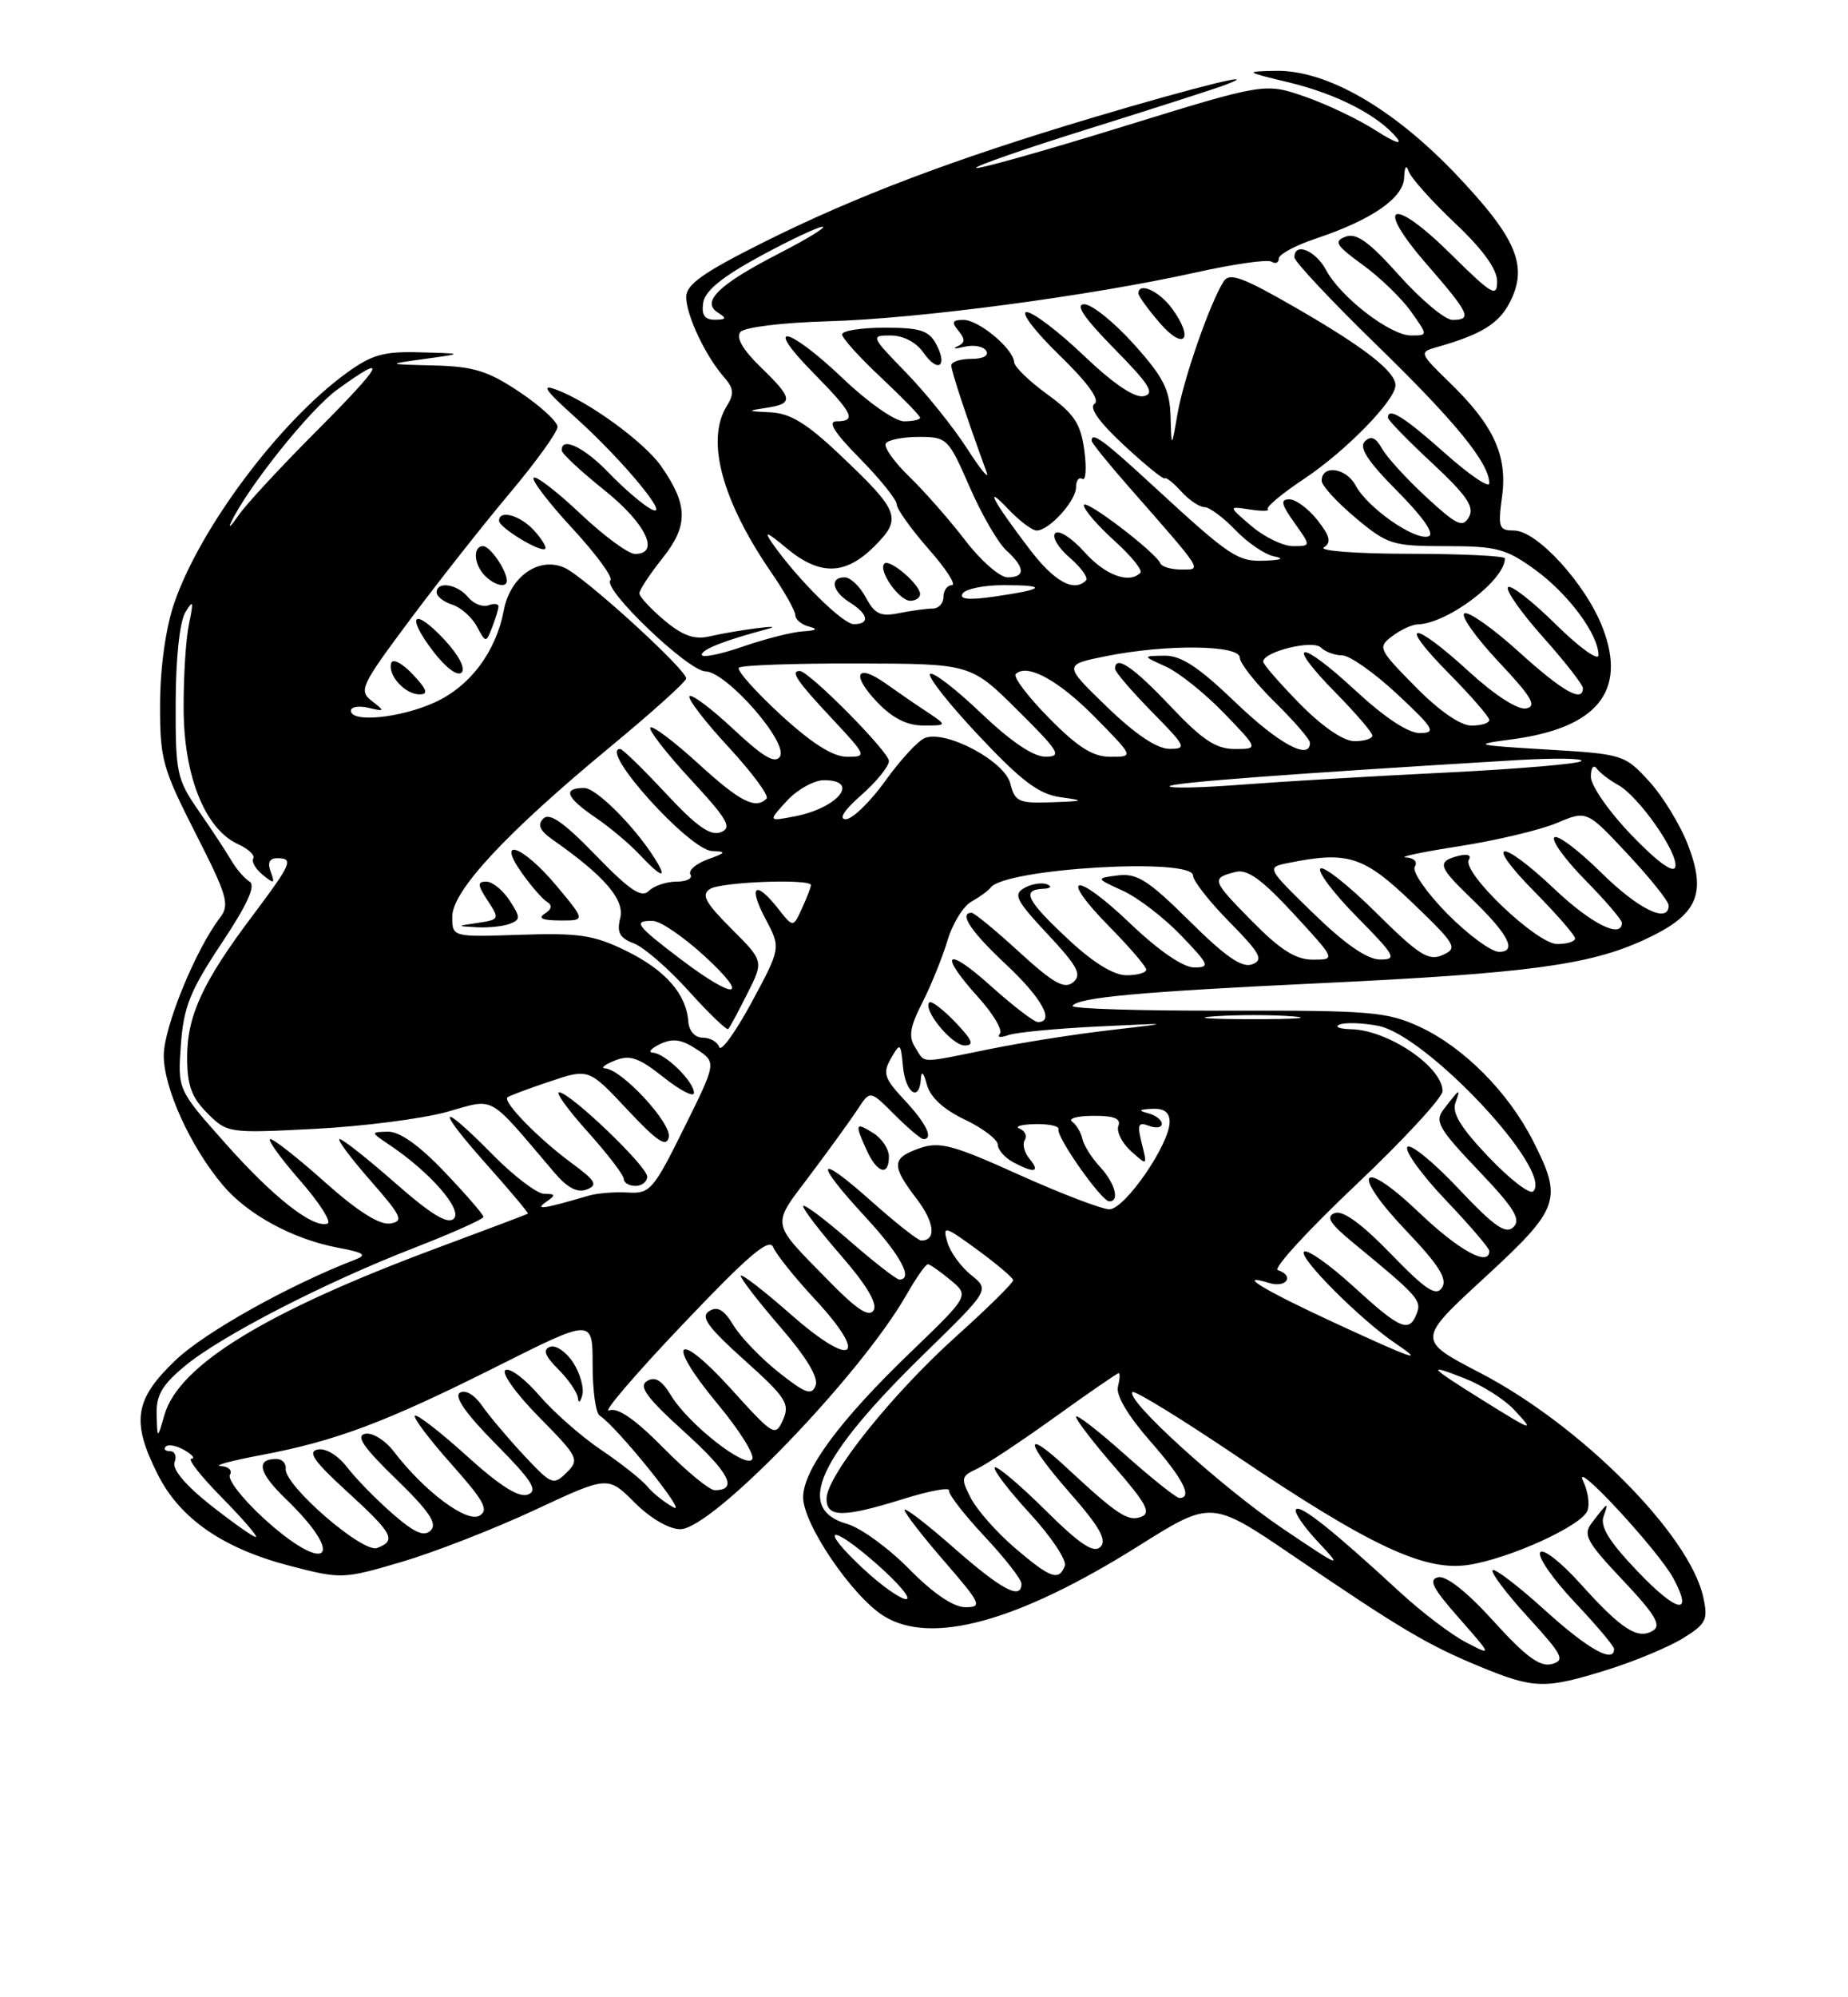 <?xml version="1.0" encoding="UTF-8" standalone="no"?>
<!DOCTYPE svg PUBLIC "-//W3C//DTD SVG 1.1//EN" "http://www.w3.org/Graphics/SVG/1.1/DTD/svg11.dtd" >
<svg xmlns="http://www.w3.org/2000/svg" xmlns:xlink="http://www.w3.org/1999/xlink" version="1.1" viewBox="0 0 237 256">
 <g >
 <path fill="currentColor"
d=" M 206.14 214.02 C 209.64 212.93 214.00 211.11 215.82 209.99 C 218.81 208.14 219.08 207.62 218.44 204.72 C 216.69 196.70 202.77 182.70 189.85 175.98 C 181.71 171.75 181.71 171.75 190.36 163.79 C 200.07 154.85 200.45 153.78 196.60 146.22 C 193.43 139.98 187.70 134.22 182.07 131.61 C 177.88 129.68 175.81 129.50 157.32 129.54 C 146.22 129.57 137.32 129.29 137.55 128.93 C 138.22 127.84 146.25 127.11 169.50 126.01 C 195.79 124.76 203.78 123.70 210.75 120.51 C 217.67 117.35 218.92 114.70 216.50 108.35 C 215.51 105.76 213.26 102.07 211.50 100.15 C 208.36 96.72 208.13 96.65 198.40 96.07 C 189.01 95.51 188.78 95.44 193.85 94.77 C 204.80 93.33 208.66 88.63 205.55 80.50 C 203.41 74.90 197.13 68.00 194.17 68.00 C 192.23 68.00 192.09 67.61 192.63 63.67 C 193.35 58.40 191.58 54.53 185.91 49.03 C 182.04 45.27 181.99 45.14 184.21 44.51 C 189.92 42.90 192.20 41.51 193.61 38.79 C 196.02 34.13 194.54 30.58 186.80 22.42 C 178.66 13.86 170.12 8.95 163.59 9.08 C 159.57 9.17 159.60 9.19 165.40 10.59 C 171.49 12.07 176.76 14.79 179.14 17.68 C 179.91 18.63 178.78 18.23 176.50 16.76 C 174.30 15.34 170.19 13.37 167.36 12.39 C 162.21 10.61 162.21 10.61 143.90 16.26 C 133.82 19.37 125.40 21.74 125.19 21.52 C 124.98 21.31 131.48 19.05 139.65 16.50 C 147.82 13.95 155.62 11.44 157.00 10.93 C 162.38 8.91 153.51 11.09 140.10 15.09 C 122.29 20.40 109.58 25.21 97.75 31.14 C 90.20 34.92 88.00 36.48 88.00 38.06 C 88.00 40.38 90.47 45.62 92.83 48.31 C 94.11 49.77 94.18 50.48 93.21 52.04 C 90.49 56.40 92.57 64.15 98.95 73.43 C 100.63 75.87 102.00 78.31 102.00 78.86 C 102.00 79.40 102.79 80.06 103.75 80.31 C 104.96 80.63 104.72 80.81 103.00 80.92 C 101.62 81.00 98.14 81.88 95.25 82.88 C 92.36 83.88 90.00 84.35 90.00 83.92 C 90.00 83.23 92.93 82.08 98.50 80.60 C 101.02 79.92 94.40 80.78 90.93 81.58 C 89.03 82.01 87.51 81.46 85.18 79.49 C 83.43 78.02 82.00 76.47 82.00 76.05 C 82.00 75.62 83.34 73.58 84.99 71.51 C 88.30 67.35 88.25 64.71 84.79 59.75 C 82.66 56.71 75.65 51.58 71.44 49.98 C 69.31 49.17 69.83 49.94 73.82 53.53 C 79.98 59.07 86.34 66.80 83.44 65.22 C 82.37 64.64 79.95 62.55 78.05 60.58 C 74.90 57.30 71.93 55.90 72.05 57.75 C 72.07 58.16 74.55 60.46 77.55 62.86 C 82.85 67.11 84.71 71.00 81.44 71.00 C 80.58 71.00 77.43 68.68 74.43 65.84 C 71.43 63.01 68.73 60.93 68.44 61.23 C 68.14 61.53 70.38 64.46 73.42 67.74 C 76.46 71.03 78.65 74.02 78.28 74.38 C 77.21 75.45 88.23 86.00 90.47 86.05 C 93.18 86.11 101.13 95.18 100.03 96.96 C 99.42 97.94 97.91 97.06 94.09 93.49 C 91.27 90.85 88.73 88.94 88.43 89.23 C 88.14 89.53 90.38 92.46 93.42 95.74 C 96.46 99.03 98.66 102.00 98.31 102.36 C 96.89 103.78 94.91 102.77 89.55 97.87 C 86.46 95.05 83.70 92.97 83.41 93.25 C 83.13 93.54 85.44 96.52 88.55 99.88 C 93.35 105.07 93.93 106.09 92.43 106.67 C 91.10 107.18 89.31 105.91 85.37 101.67 C 82.46 98.55 79.84 96.00 79.54 96.00 C 76.72 96.00 88.41 108.97 91.33 109.08 C 93.22 109.15 93.14 109.29 90.74 110.16 C 89.23 110.72 88.24 111.58 88.55 112.09 C 88.86 112.59 88.06 113.00 86.76 113.00 C 85.46 113.00 83.86 113.54 83.20 114.20 C 82.27 115.13 80.75 114.11 76.39 109.61 C 72.31 105.40 70.48 104.12 69.68 104.92 C 68.88 105.72 69.22 106.47 70.94 107.67 C 77.52 112.28 80.14 115.32 79.54 117.68 C 79.08 119.52 79.47 120.23 81.30 120.92 C 82.59 121.42 85.77 124.17 88.35 127.05 C 90.94 129.92 93.21 132.10 93.40 131.89 C 93.60 131.68 94.70 129.63 95.85 127.34 C 97.95 123.18 97.95 123.18 93.78 119.02 C 90.44 115.68 89.90 114.67 91.06 113.94 C 92.50 113.03 104.00 112.60 104.00 113.45 C 104.00 113.70 103.49 115.03 102.86 116.41 C 101.72 118.91 101.72 118.91 99.79 116.46 C 96.87 112.75 95.91 113.51 98.16 117.75 C 100.15 121.50 100.15 121.50 96.40 128.46 C 94.33 132.29 92.46 134.88 92.24 134.21 C 92.02 133.55 91.07 133.00 90.13 133.00 C 89.12 133.00 88.36 132.15 88.27 130.91 C 88.00 127.37 85.32 124.34 80.30 121.87 C 76.17 119.85 74.28 119.56 66.75 119.81 C 58.00 120.11 58.00 120.11 58.00 117.49 C 58.00 114.19 64.90 106.77 78.20 95.78 C 83.59 91.33 88.00 87.36 88.00 86.96 C 88.00 85.79 75.00 73.96 72.42 72.78 C 69.15 71.29 65.44 73.87 64.62 78.19 C 63.60 83.56 60.30 87.96 55.73 90.04 C 51.32 92.04 45.00 92.66 45.00 91.09 C 45.00 90.60 46.01 90.43 47.25 90.72 C 49.36 91.22 49.39 91.16 47.68 89.84 C 45.98 88.52 46.28 87.88 52.53 79.50 C 56.19 74.59 61.96 67.27 65.34 63.25 C 68.73 59.22 71.50 55.38 71.50 54.71 C 71.50 54.05 69.31 52.04 66.64 50.25 C 62.59 47.54 60.75 46.97 55.64 46.84 C 49.50 46.69 49.50 46.69 54.50 46.00 C 59.50 45.31 59.50 45.31 53.90 45.16 C 49.19 45.02 47.68 45.45 44.40 47.84 C 35.80 54.11 25.65 67.67 22.34 77.31 C 21.26 80.47 20.55 85.50 20.53 90.15 C 20.50 97.29 20.81 98.41 25.07 106.79 C 29.17 114.84 29.49 115.96 28.21 117.63 C 25.07 121.73 21.00 131.70 21.00 135.28 C 21.00 139.46 24.42 146.97 28.57 151.90 C 31.74 155.67 37.57 158.83 43.34 159.92 C 46.73 160.56 47.13 160.85 45.50 161.47 C 37.00 164.75 26.21 170.79 22.48 174.37 C 17.23 179.39 16.81 182.21 20.25 189.02 C 23.10 194.67 28.64 198.49 37.19 200.70 C 43.77 202.41 44.01 202.40 51.52 200.19 C 55.72 198.95 63.39 195.96 68.56 193.55 C 77.96 189.16 77.96 189.16 81.38 192.58 C 83.41 194.61 85.79 196.00 87.25 196.00 C 91.33 196.00 110.34 176.30 116.25 165.96 C 117.49 163.79 118.72 162.03 119.00 162.04 C 119.28 162.06 120.58 162.97 121.90 164.07 C 124.31 166.07 124.31 166.07 116.81 173.29 C 107.74 182.00 103.00 188.40 103.00 191.91 C 103.00 195.34 109.26 204.56 113.31 207.11 C 119.38 210.93 130.55 207.87 146.09 198.10 C 155.36 192.28 155.36 192.28 165.93 199.47 C 179.69 208.83 183.13 210.87 189.89 213.65 C 196.78 216.48 198.15 216.51 206.14 214.02 Z  M 65.38 118.41 C 66.77 117.87 66.76 117.57 65.35 115.41 C 64.48 114.08 63.14 113.00 62.36 113.00 C 61.20 113.00 61.23 113.43 62.54 115.43 C 64.09 117.78 64.05 117.87 61.32 118.28 C 58.50 118.70 58.50 118.70 61.17 118.85 C 62.64 118.93 64.53 118.73 65.38 118.41 Z  M 71.34 113.50 C 67.03 108.35 63.53 107.12 66.98 111.97 C 68.14 113.60 69.57 115.23 70.15 115.59 C 70.86 116.03 70.76 116.54 69.86 117.11 C 68.94 117.69 69.57 117.97 71.80 117.98 C 75.10 118.00 75.10 118.00 71.34 113.50 Z  M 84.40 110.75 C 82.05 106.62 76.58 101.00 74.93 101.00 C 72.12 101.00 72.57 102.20 76.36 104.78 C 78.20 106.03 80.75 108.17 82.02 109.53 C 84.55 112.22 85.53 112.72 84.40 110.75 Z  M 52.94 86.44 C 51.62 85.03 50.38 84.37 50.18 84.97 C 49.67 86.49 51.92 89.00 53.80 89.00 C 54.98 89.00 54.77 88.39 52.94 86.44 Z  M 57.02 82.02 C 53.03 77.75 51.98 78.80 55.55 83.48 C 57.17 85.60 58.68 86.72 59.20 86.20 C 59.72 85.68 58.82 83.95 57.02 82.02 Z  M 63.93 77.78 C 63.97 77.39 63.40 77.29 62.66 77.58 C 61.92 77.86 60.74 77.40 60.04 76.55 C 58.63 74.85 56.00 74.45 56.00 75.93 C 56.00 76.45 56.90 77.15 58.00 77.50 C 59.10 77.85 60.52 79.11 61.16 80.30 C 62.29 82.41 62.33 82.41 63.09 80.48 C 63.51 79.39 63.89 78.18 63.93 77.78 Z  M 65.00 74.43 C 65.00 73.13 62.86 70.00 61.96 70.00 C 60.61 70.00 60.76 72.36 62.20 73.80 C 63.45 75.05 65.00 75.40 65.00 74.43 Z  M 68.51 68.01 C 66.72 66.04 64.00 65.28 64.00 66.75 C 64.00 67.62 69.30 70.84 69.91 70.35 C 70.14 70.16 69.50 69.11 68.51 68.01 Z  M 191.57 207.82 C 188.23 204.12 185.51 201.95 184.47 202.16 C 183.15 202.43 183.70 203.52 187.10 207.38 C 191.39 212.26 191.39 212.26 188.01 210.50 C 186.14 209.54 182.34 206.65 179.56 204.09 C 170.95 196.15 166.81 192.85 166.21 193.45 C 165.90 193.77 167.18 195.67 169.07 197.67 C 172.28 201.08 171.99 200.97 164.50 195.92 C 156.66 190.62 144.28 179.38 145.24 178.43 C 145.50 178.16 151.52 181.86 158.61 186.64 C 175.61 198.10 182.68 201.43 188.29 200.58 C 193.56 199.79 202.85 195.57 203.59 193.62 C 203.90 192.81 203.65 191.11 203.03 189.83 C 201.51 186.66 212.73 198.77 214.63 202.34 C 217.21 207.18 215.08 206.72 209.93 201.32 C 206.35 197.56 205.18 195.66 205.66 194.33 C 206.36 192.40 206.21 192.48 204.13 195.21 C 202.98 196.71 203.48 197.63 208.11 202.53 C 212.23 206.88 213.10 208.32 212.01 208.99 C 210.05 210.21 207.96 208.86 202.69 203.00 C 200.19 200.22 197.87 198.41 197.52 198.97 C 197.17 199.54 199.16 202.40 201.94 205.35 C 204.72 208.29 207.00 210.99 207.00 211.35 C 207.00 213.26 203.66 211.39 198.13 206.38 C 194.71 203.28 191.69 200.98 191.42 201.25 C 191.14 201.52 193.18 204.23 195.95 207.26 C 200.43 212.16 200.77 212.83 198.99 213.29 C 197.49 213.68 195.66 212.33 191.57 207.82 Z  M 116.61 201.12 C 113.97 198.43 110.39 195.83 108.65 195.33 C 101.87 193.40 104.85 186.85 118.63 173.42 C 126.92 165.33 126.92 165.33 124.54 163.42 C 123.22 162.36 121.85 160.47 121.49 159.20 C 120.87 157.04 121.11 157.10 125.36 160.20 C 127.84 162.02 129.90 163.76 129.94 164.08 C 129.97 164.40 126.67 167.66 122.60 171.31 C 114.36 178.72 106.00 189.18 106.00 192.10 C 106.00 194.53 108.12 194.53 115.87 192.12 C 119.20 191.08 121.83 190.59 121.71 191.04 C 121.59 191.48 123.64 194.12 126.25 196.91 C 128.86 199.69 131.00 202.43 131.00 202.99 C 131.00 205.13 128.49 203.80 122.36 198.42 C 118.86 195.34 116.00 193.15 116.00 193.53 C 116.00 193.91 118.29 196.88 121.10 200.11 C 125.82 205.56 126.02 206.00 123.81 206.00 C 122.28 206.00 119.70 204.25 116.61 201.12 Z  M 110.72 201.08 C 104.87 195.62 106.41 195.15 112.51 200.53 C 115.26 202.95 116.92 204.94 116.21 204.96 C 115.50 204.98 113.03 203.23 110.72 201.08 Z  M 130.15 198.40 C 127.84 196.42 125.31 193.56 124.52 192.04 C 123.19 189.47 123.25 189.21 125.30 188.26 C 126.51 187.70 131.01 184.71 135.31 181.62 C 139.61 178.53 143.28 176.00 143.47 176.00 C 143.66 176.00 143.61 176.79 143.37 177.75 C 143.10 178.83 144.67 181.48 147.46 184.66 C 151.71 189.49 153.01 192.01 151.25 192.00 C 150.84 191.99 147.69 189.48 144.25 186.42 C 140.81 183.35 138.00 181.18 138.00 181.59 C 138.00 182.01 140.24 184.92 142.98 188.07 C 147.03 192.73 147.66 193.92 146.34 194.42 C 144.67 195.06 143.27 194.14 136.77 188.10 C 131.18 182.91 131.43 184.76 137.20 191.34 C 141.02 195.69 141.99 197.41 141.13 198.27 C 140.27 199.13 138.50 197.96 134.02 193.52 C 130.74 190.27 127.84 187.83 127.58 188.09 C 127.31 188.35 129.34 191.01 132.08 193.99 C 134.82 196.97 136.83 199.99 136.56 200.70 C 135.80 202.69 134.72 202.30 130.15 198.40 Z  M 33.68 194.48 C 31.03 192.04 29.14 189.58 29.49 189.02 C 29.83 188.46 29.30 187.96 28.31 187.91 C 27.31 187.86 29.65 187.22 33.50 186.50 C 43.12 184.68 49.46 182.30 63.75 175.13 C 76.00 168.98 76.00 168.98 76.00 174.93 C 76.00 178.21 76.40 181.13 76.90 181.44 C 79.02 182.75 88.28 194.22 86.41 193.22 C 85.27 192.61 83.74 191.40 83.02 190.53 C 82.30 189.66 79.64 187.55 77.11 185.85 C 74.57 184.14 71.00 181.00 69.17 178.87 C 67.33 176.73 65.38 175.27 64.82 175.61 C 64.26 175.96 66.19 178.65 69.12 181.62 C 74.19 186.76 74.35 187.08 72.66 188.75 C 70.97 190.42 70.72 190.31 67.16 186.50 C 65.11 184.30 62.70 181.44 61.80 180.14 C 60.83 178.76 59.67 178.08 58.98 178.51 C 58.20 179.00 59.75 181.21 63.58 185.08 C 68.24 189.79 69.04 191.05 67.70 191.56 C 66.55 192.00 64.11 190.46 59.85 186.60 C 56.45 183.52 53.46 181.21 53.21 181.46 C 52.96 181.70 55.07 184.50 57.89 187.66 C 62.10 192.39 62.74 193.57 61.47 194.28 C 59.82 195.20 54.37 191.10 50.50 186.04 C 49.40 184.60 47.75 183.58 46.83 183.77 C 45.59 184.03 46.60 185.51 50.78 189.56 C 55.01 193.66 56.12 195.28 55.25 196.15 C 54.39 197.01 53.16 196.48 50.30 193.98 C 48.21 192.15 45.60 189.48 44.50 188.04 C 43.34 186.53 41.76 185.58 40.75 185.79 C 39.40 186.06 40.27 187.31 44.50 191.17 C 50.42 196.58 50.88 197.45 48.37 198.41 C 46.53 199.12 36.41 190.35 36.64 188.25 C 36.72 187.56 36.18 187.00 35.45 187.00 C 32.76 187.00 33.17 188.77 36.62 192.09 C 44.63 199.80 41.88 202.03 33.68 194.48 Z  M 73.49 174.62 C 72.59 173.25 71.26 172.35 70.53 172.63 C 69.58 172.99 69.88 173.79 71.61 175.52 C 72.92 176.83 74.05 178.49 74.12 179.20 C 74.18 179.92 74.43 179.74 74.68 178.81 C 74.92 177.88 74.39 175.99 73.49 174.62 Z  M 27.01 192.92 C 23.78 190.36 22.05 188.30 22.39 187.42 C 22.69 186.64 22.43 186.00 21.80 186.00 C 21.18 186.00 20.93 185.73 21.26 185.41 C 21.58 185.08 22.67 185.29 23.67 185.88 C 24.68 186.46 25.07 186.95 24.54 186.97 C 24.01 186.99 25.79 189.25 28.50 192.00 C 31.21 194.75 33.14 197.00 32.80 197.00 C 32.46 197.00 29.86 195.16 27.01 192.92 Z  M 85.08 185.58 C 81.45 181.90 79.21 180.36 78.12 180.77 C 77.23 181.11 81.45 176.17 87.50 169.81 C 96.00 160.87 98.65 158.60 99.17 159.87 C 99.53 160.76 101.91 163.73 104.44 166.45 C 111.52 174.06 109.45 175.52 101.49 168.53 C 97.92 165.39 95.00 163.15 95.00 163.53 C 95.00 163.91 97.30 166.88 100.10 170.12 C 103.40 173.93 105.00 176.57 104.60 177.59 C 104.10 178.90 103.29 178.61 99.87 175.90 C 97.60 174.10 94.99 171.39 94.07 169.88 C 92.85 167.86 92.02 167.38 90.95 168.05 C 89.80 168.77 90.75 170.09 95.47 174.33 C 100.81 179.12 101.33 179.93 100.42 181.98 C 99.44 184.18 99.21 184.05 93.80 178.07 C 86.71 170.24 85.25 171.79 92.03 179.95 C 94.82 183.29 96.82 186.49 96.47 187.04 C 95.68 188.33 88.30 182.55 86.07 178.88 C 84.87 176.90 84.00 176.38 82.97 177.02 C 81.87 177.70 82.94 179.16 87.78 183.54 C 93.54 188.75 94.71 191.00 91.66 191.00 C 90.98 191.00 88.02 188.56 85.08 185.58 Z  M 20.09 181.32 C 20.02 178.81 20.79 177.50 23.75 175.05 C 28.43 171.19 41.75 164.34 53.25 159.89 C 58.06 158.02 61.99 156.26 62.00 155.97 C 62.00 155.68 59.76 153.09 57.02 150.22 C 53.79 146.82 51.25 145.02 49.77 145.05 C 47.50 145.10 47.50 145.10 50.00 146.78 C 55.15 150.24 59.35 155.05 58.21 156.19 C 57.43 156.97 55.33 155.70 50.70 151.64 C 47.17 148.54 43.96 146.00 43.56 146.00 C 43.17 146.00 44.92 148.36 47.45 151.25 C 51.54 155.91 51.83 156.54 50.02 156.82 C 48.68 157.03 45.84 155.24 41.74 151.58 C 38.31 148.51 35.13 146.01 34.67 146.00 C 34.22 146.00 35.91 148.36 38.43 151.25 C 40.96 154.13 42.56 156.65 42.00 156.83 C 40.12 157.46 35.03 153.45 28.87 146.51 C 22.78 139.66 22.78 139.66 23.20 133.90 C 23.55 129.05 24.38 126.99 28.40 120.93 C 31.73 115.93 32.83 113.51 32.01 113.00 C 31.35 112.60 30.30 111.37 29.66 110.28 C 29.02 109.18 27.15 106.33 25.50 103.96 C 22.67 99.88 22.50 99.09 22.53 90.07 C 22.54 84.41 23.05 79.68 23.76 78.50 C 24.79 76.79 24.86 77.00 24.23 80.00 C 23.83 81.92 23.52 86.88 23.55 91.00 C 23.60 99.55 26.33 106.28 30.51 108.19 C 31.84 108.79 32.73 109.63 32.48 110.03 C 32.23 110.44 32.78 111.39 33.70 112.14 C 35.16 113.33 35.29 113.28 34.72 111.75 C 34.28 110.58 34.55 110.00 35.53 110.00 C 37.71 110.00 37.43 110.65 32.41 117.34 C 26.00 125.85 24.00 130.18 24.00 135.51 C 24.00 139.11 24.56 140.65 26.59 142.68 C 29.15 145.24 29.32 145.26 40.34 144.69 C 46.48 144.38 54.09 143.40 57.25 142.53 C 63.64 140.76 62.37 140.05 71.11 150.31 C 72.77 152.26 74.05 152.92 75.25 152.46 C 76.72 151.89 76.40 151.34 73.25 149.03 C 69.07 145.95 64.43 141.20 65.08 140.65 C 65.31 140.45 67.75 139.54 70.50 138.62 C 75.50 136.94 75.50 136.94 80.45 142.22 C 84.30 146.33 85.48 147.11 85.77 145.75 C 86.15 143.98 79.75 137.06 77.61 136.94 C 77.00 136.90 77.56 136.45 78.85 135.93 C 80.78 135.16 81.90 135.54 85.10 138.08 C 87.25 139.78 89.00 140.68 89.00 140.08 C 89.00 138.63 85.32 135.02 83.75 134.93 C 83.06 134.90 83.46 134.40 84.63 133.83 C 86.26 133.05 87.38 133.20 89.33 134.48 C 91.90 136.17 91.90 136.17 87.72 144.60 C 83.79 152.53 83.36 153.02 80.52 152.85 C 78.86 152.75 76.60 152.93 75.50 153.25 C 69.76 154.94 68.50 155.13 70.00 154.08 C 71.30 153.17 71.28 153.03 69.81 153.02 C 68.87 153.01 65.90 150.75 63.19 148.00 C 56.27 140.98 55.74 141.77 62.37 149.21 C 65.42 152.63 67.82 155.49 67.70 155.56 C 67.59 155.64 62.33 157.63 56.00 159.98 C 34.11 168.12 22.94 174.96 21.09 181.35 C 20.18 184.50 20.18 184.50 20.09 181.32 Z  M 83.00 150.81 C 83.00 149.48 73.09 140.00 71.70 140.00 C 71.21 140.00 72.88 142.30 75.41 145.11 C 77.93 147.92 80.00 150.62 80.00 151.11 C 80.00 151.60 80.67 152.00 81.50 152.00 C 82.33 152.00 83.00 151.46 83.00 150.81 Z  M 190.14 179.46 C 183.20 175.13 182.85 174.71 187.81 176.66 C 190.06 177.54 192.90 179.33 194.12 180.63 C 196.92 183.61 196.69 183.54 190.14 179.46 Z  M 171.24 169.59 C 162.12 165.38 158.34 163.09 162.75 164.44 C 164.98 165.13 166.07 163.52 163.87 162.79 C 163.25 162.58 167.75 157.68 173.87 151.89 C 179.99 146.10 185.00 140.68 185.00 139.85 C 185.00 136.76 178.07 132.05 173.32 131.92 C 171.77 131.88 171.09 131.61 171.80 131.32 C 172.52 131.03 174.74 131.10 176.73 131.48 C 182.92 132.64 199.27 150.07 196.63 152.70 C 196.20 153.13 193.64 151.16 190.93 148.32 C 187.35 144.56 186.18 142.66 186.66 141.33 C 187.36 139.40 187.22 139.48 185.12 142.22 C 183.96 143.73 184.51 144.68 189.58 150.00 C 194.18 154.82 195.10 156.30 194.10 157.27 C 193.11 158.25 191.64 157.22 186.97 152.27 C 183.74 148.85 180.82 146.49 180.48 147.03 C 180.15 147.57 182.38 150.64 185.44 153.85 C 188.50 157.06 191.00 159.98 191.00 160.34 C 191.00 162.42 187.12 160.30 182.02 155.44 C 174.42 148.19 173.07 150.12 180.38 157.79 C 184.53 162.14 185.65 163.93 184.94 165.03 C 184.18 166.21 182.89 165.37 178.36 160.70 C 174.63 156.85 172.20 155.09 171.18 155.48 C 169.99 155.94 170.54 156.82 173.54 159.29 C 181.84 166.11 182.34 166.67 181.70 168.34 C 180.72 170.89 179.61 170.41 173.55 164.87 C 170.46 162.05 167.61 160.05 167.23 160.44 C 166.50 161.17 174.55 169.22 179.00 172.21 C 182.75 174.74 181.41 174.28 171.24 169.59 Z  M 106.37 164.26 C 98.71 156.44 98.86 157.29 103.95 150.53 C 106.45 147.20 109.19 143.41 110.04 142.11 C 111.59 139.74 111.59 139.74 114.72 142.87 C 116.44 144.59 118.11 146.00 118.42 146.00 C 119.77 146.00 118.80 144.00 116.01 141.01 C 113.39 138.21 113.18 137.55 114.26 135.66 C 115.45 133.59 115.51 133.64 115.81 136.75 C 116.14 140.13 117.93 141.31 118.10 138.25 C 118.16 137.17 118.45 137.45 118.86 139.00 C 119.30 140.63 120.99 142.20 123.73 143.50 C 126.04 144.60 127.94 146.05 127.96 146.71 C 127.98 147.38 128.87 148.40 129.93 148.96 C 132.64 150.42 133.46 150.25 132.04 148.54 C 131.37 147.74 131.09 146.66 131.42 146.13 C 131.75 145.60 131.45 144.94 130.76 144.66 C 130.07 144.39 130.96 144.12 132.75 144.08 C 134.54 144.04 135.89 144.34 135.75 144.75 C 135.44 145.70 141.25 153.95 142.25 153.98 C 143.64 154.02 143.01 151.64 141.07 149.56 C 140.02 148.43 139.00 146.82 138.82 146.00 C 138.65 145.18 138.05 144.17 137.50 143.77 C 136.95 143.36 138.17 143.02 140.22 143.02 C 142.88 143.00 143.79 143.37 143.43 144.31 C 143.16 145.04 143.88 146.49 145.04 147.54 C 147.15 149.44 147.15 149.44 146.43 146.56 C 145.82 144.13 145.96 143.77 147.35 144.30 C 148.26 144.65 149.00 144.53 149.00 144.04 C 149.00 143.55 148.21 142.94 147.25 142.69 C 145.93 142.35 146.06 142.20 147.75 142.12 C 149.29 142.04 150.00 142.57 150.00 143.80 C 150.00 146.67 144.25 155.00 142.27 155.00 C 141.30 154.99 136.09 153.00 130.69 150.57 C 122.19 146.73 120.49 146.28 117.94 147.17 C 114.34 148.43 114.28 149.37 117.56 153.66 C 119.86 156.68 120.11 159.00 118.14 159.00 C 117.73 159.00 114.83 156.71 111.70 153.92 C 104.66 147.65 104.30 148.75 111.00 156.00 C 115.49 160.86 117.19 164.00 115.33 164.00 C 114.96 164.00 112.03 161.72 108.83 158.93 C 105.62 156.14 103.00 154.20 103.00 154.60 C 103.00 155.01 105.21 157.89 107.92 161.00 C 111.14 164.70 112.56 167.10 112.04 167.94 C 111.46 168.88 109.90 167.87 106.37 164.26 Z  M 114.00 148.24 C 114.00 147.27 113.10 145.92 112.00 145.23 C 109.68 143.78 109.59 144.01 111.16 147.45 C 112.50 150.39 114.00 150.81 114.00 148.24 Z  M 117.37 134.25 C 116.49 132.88 116.69 131.63 118.29 128.50 C 119.41 126.30 120.86 122.72 121.51 120.55 C 122.16 118.37 123.55 116.12 124.60 115.55 C 125.64 114.97 126.75 114.17 127.05 113.76 C 128.88 111.31 153.00 109.88 153.00 112.22 C 153.00 112.88 155.10 115.57 157.68 118.18 C 161.65 122.22 162.09 123.03 160.59 123.60 C 159.30 124.10 157.18 122.64 152.56 118.06 C 147.29 112.84 145.82 111.90 143.39 112.20 C 140.50 112.57 140.50 112.57 144.00 114.17 C 145.93 115.05 149.28 117.62 151.45 119.88 C 155.10 123.68 155.23 124.00 153.13 124.00 C 151.73 124.00 148.57 121.83 144.92 118.34 C 137.83 111.58 135.59 111.98 142.31 118.81 C 144.89 121.43 147.00 123.89 147.00 124.28 C 147.00 124.68 145.86 125.00 144.46 125.00 C 142.81 125.00 140.16 123.36 136.96 120.36 C 131.65 115.40 130.98 114.05 133.75 113.92 C 134.73 113.88 134.97 113.63 134.29 113.35 C 133.62 113.08 132.31 113.28 131.38 113.81 C 129.91 114.63 130.29 115.39 134.36 119.74 C 138.22 123.87 138.78 124.93 137.63 125.90 C 136.51 126.82 135.12 126.05 130.72 122.03 C 127.70 119.26 124.95 117.00 124.61 117.00 C 122.91 117.00 124.50 119.39 129.00 123.60 C 133.59 127.89 135.32 131.00 133.11 131.00 C 132.62 131.00 129.92 128.93 127.11 126.41 C 121.29 121.17 120.27 122.08 125.48 127.85 C 127.40 129.97 128.63 132.07 128.23 132.51 C 127.83 132.96 128.30 133.03 129.29 132.68 C 130.27 132.32 135.44 131.83 140.79 131.57 C 150.50 131.10 150.50 131.10 142.50 132.02 C 138.10 132.52 131.08 133.62 126.90 134.47 C 117.69 136.33 118.71 136.35 117.37 134.25 Z  M 122.51 131.01 C 120.93 129.37 119.44 128.23 119.19 128.48 C 118.29 129.38 122.08 134.00 123.71 134.00 C 124.99 134.00 124.72 133.32 122.51 131.01 Z  M 155.78 130.26 C 158.69 130.06 163.19 130.06 165.78 130.27 C 168.38 130.47 166.00 130.64 160.50 130.63 C 155.00 130.63 152.88 130.46 155.78 130.26 Z  M 87.25 122.91 C 81.54 118.58 81.11 117.98 83.75 118.04 C 84.71 118.06 87.68 120.09 90.35 122.54 C 96.34 128.05 94.35 128.29 87.25 122.91 Z  M 160.52 118.02 C 155.37 112.80 155.29 112.55 158.50 111.75 C 159.99 111.38 161.89 112.77 165.91 117.13 C 171.32 123.00 171.32 123.00 168.37 123.00 C 166.16 123.00 164.20 121.76 160.52 118.02 Z  M 168.44 117.07 C 162.38 111.17 162.38 111.17 165.31 110.59 C 172.88 109.07 174.91 109.73 181.16 115.73 C 186.75 121.10 186.99 121.52 185.01 122.41 C 183.21 123.21 181.98 122.43 176.48 116.98 C 172.95 113.48 169.73 110.94 169.34 111.33 C 168.94 111.73 171.05 114.51 174.02 117.52 C 178.97 122.54 179.22 123.00 176.97 122.98 C 175.32 122.97 172.47 120.99 168.44 117.07 Z  M 185.59 117.10 C 182.94 114.40 181.07 111.70 181.44 111.10 C 181.83 110.46 181.35 109.96 180.31 109.90 C 179.31 109.85 182.39 109.20 187.15 108.46 C 191.91 107.72 197.53 106.38 199.65 105.49 C 203.50 103.86 203.50 103.86 208.75 109.48 C 211.64 112.57 214.00 115.52 214.00 116.05 C 214.00 118.45 210.11 116.55 205.31 111.81 C 202.41 108.95 199.73 106.94 199.34 107.33 C 198.94 107.72 200.73 110.19 203.31 112.81 C 205.89 115.43 208.00 117.89 208.00 118.28 C 208.00 120.37 204.08 118.42 199.41 114.00 C 192.36 107.33 190.16 107.57 196.78 114.28 C 199.65 117.19 202.00 119.89 202.00 120.28 C 202.00 120.68 200.97 121.00 199.71 121.00 C 197.08 121.00 187.41 111.77 188.38 110.19 C 188.75 109.59 188.19 109.40 187.00 109.71 C 184.26 110.43 184.45 111.08 188.58 115.05 C 193.44 119.72 194.64 122.00 192.25 122.00 C 191.25 122.00 188.25 119.79 185.59 117.10 Z  M 209.25 107.05 C 206.35 104.05 204.01 100.68 204.02 99.55 C 204.02 98.42 204.36 97.95 204.77 98.50 C 205.17 99.05 206.40 99.99 207.50 100.60 C 210.17 102.06 215.29 109.39 214.85 111.12 C 214.63 111.99 212.55 110.48 209.25 107.05 Z  M 100.92 102.64 C 102.26 101.19 104.40 100.00 105.67 100.00 C 110.38 100.00 107.47 103.57 101.90 104.64 C 98.50 105.29 98.50 105.29 100.92 102.64 Z  M 110.47 101.90 C 112.41 100.19 114.00 98.23 114.00 97.54 C 114.00 96.35 103.74 86.00 102.56 86.00 C 101.32 86.00 102.20 87.30 106.64 92.04 C 111.18 96.90 111.22 97.00 108.63 97.00 C 106.82 97.00 104.12 95.29 100.08 91.58 C 96.84 88.59 94.44 85.89 94.76 85.58 C 95.07 85.26 101.90 85.02 109.92 85.04 C 124.50 85.07 124.50 85.07 130.50 91.03 C 135.85 96.33 136.24 96.98 134.09 96.99 C 132.52 97.00 129.63 95.04 125.79 91.38 C 122.55 88.29 119.62 86.04 119.28 86.39 C 118.94 86.73 121.77 90.31 125.58 94.35 C 131.03 100.14 133.24 101.79 136.00 102.18 C 139.19 102.62 139.10 102.68 134.86 102.83 C 130.64 102.98 130.16 102.76 129.57 100.43 C 128.85 97.55 121.34 93.55 118.62 94.59 C 117.75 94.92 115.46 97.40 113.53 100.10 C 111.59 102.79 109.31 105.00 108.47 105.00 C 107.51 105.00 108.27 103.82 110.47 101.90 Z  M 118.88 91.24 C 117.43 90.29 115.06 88.65 113.59 87.61 C 109.81 84.93 109.12 86.47 112.51 90.01 C 114.47 92.06 116.34 93.00 118.44 92.99 C 121.50 92.99 121.50 92.99 118.88 91.24 Z  M 150.00 100.78 C 150.00 100.33 165.19 99.19 194.47 97.43 C 199.40 97.14 203.14 97.19 202.79 97.55 C 202.43 97.91 194.57 98.57 185.32 99.03 C 176.07 99.48 164.34 100.18 159.25 100.57 C 154.16 100.97 150.00 101.06 150.00 100.78 Z  M 134.52 92.02 C 131.83 89.29 129.91 86.76 130.26 86.40 C 131.70 84.97 135.77 87.19 140.46 91.96 C 145.42 97.00 145.42 97.00 142.42 97.00 C 140.15 97.00 138.24 95.80 134.52 92.02 Z  M 141.94 90.58 C 136.38 85.20 136.38 85.20 141.86 84.10 C 149.59 82.55 159.00 82.65 159.00 84.29 C 159.00 85.00 161.03 87.57 163.50 90.00 C 165.97 92.43 168.00 94.77 168.00 95.21 C 168.00 97.52 163.96 95.32 158.42 90.00 C 153.72 85.49 151.47 84.01 149.34 84.04 C 146.50 84.08 146.50 84.08 149.50 85.43 C 151.15 86.17 154.51 88.85 156.96 91.39 C 161.42 96.00 161.42 96.00 158.35 96.00 C 155.94 96.00 154.19 94.84 150.09 90.50 C 145.31 85.45 143.00 83.89 143.00 85.72 C 143.00 86.11 145.12 88.58 147.71 91.22 C 152.11 95.68 152.26 96.00 149.96 95.98 C 148.36 95.97 145.57 94.09 141.94 90.58 Z  M 166.71 90.22 C 164.12 87.58 162.00 85.15 162.00 84.81 C 162.00 83.53 168.36 81.96 169.39 82.99 C 169.94 83.54 171.18 84.00 172.13 84.00 C 173.08 84.00 176.25 86.23 179.18 88.96 C 183.91 93.38 184.24 93.93 182.13 93.96 C 180.62 93.99 177.62 92.01 173.77 88.45 C 166.57 81.78 164.67 82.06 171.31 88.81 C 173.89 91.43 176.00 93.89 176.00 94.28 C 176.00 94.68 174.97 95.00 173.71 95.00 C 172.30 95.00 169.61 93.16 166.71 90.22 Z  M 181.51 88.01 C 176.77 83.20 176.66 82.96 178.55 81.54 C 179.62 80.73 181.08 80.05 181.79 80.03 C 185.63 79.94 193.00 74.37 193.00 71.57 C 193.00 71.25 187.49 70.99 180.75 70.98 C 174.01 70.98 169.08 70.60 169.78 70.16 C 170.77 69.53 170.58 68.74 168.96 66.67 C 167.80 65.20 166.18 64.00 165.36 64.00 C 164.17 64.00 164.31 64.62 166.00 67.00 C 168.14 70.00 168.14 70.00 165.82 70.00 C 164.54 69.99 162.15 68.84 160.50 67.43 C 157.50 64.87 157.50 64.87 160.28 65.30 C 161.82 65.54 162.86 65.52 162.59 65.26 C 162.33 65.00 164.45 63.23 167.31 61.33 C 172.59 57.81 178.89 51.37 178.96 49.42 C 179.02 47.66 175.01 44.53 166.17 39.44 C 159.36 35.51 157.67 34.90 156.93 36.07 C 155.20 38.77 151.80 48.50 151.02 53.00 C 150.24 57.50 150.24 57.50 150.12 53.36 C 150.02 49.93 149.21 48.34 145.41 44.11 C 142.88 41.30 140.02 39.00 139.06 39.00 C 137.84 39.00 139.00 40.72 142.90 44.69 C 147.44 49.30 148.15 50.45 146.68 50.78 C 145.51 51.03 142.79 49.20 139.01 45.59 C 135.78 42.51 132.48 40.00 131.66 40.00 C 130.84 40.00 132.72 42.47 135.84 45.50 C 139.51 49.06 141.10 51.26 140.37 51.75 C 139.63 52.24 140.95 54.10 144.14 57.06 C 146.84 59.57 149.19 61.48 149.36 61.31 C 149.54 61.13 150.50 61.89 151.49 62.99 C 152.49 64.10 153.83 65.00 154.47 65.00 C 155.10 65.00 156.90 66.33 158.45 67.95 C 160.00 69.57 162.23 71.08 163.39 71.31 C 164.76 71.58 164.36 71.78 162.26 71.86 C 158.71 72.01 157.81 71.41 147.86 62.25 C 141.51 56.40 140.00 55.29 140.00 56.49 C 140.00 56.76 142.14 59.41 144.75 62.38 C 154.46 73.44 154.18 73.00 151.51 73.00 C 150.22 73.00 149.02 72.65 148.83 72.23 C 148.19 70.75 139.00 63.77 139.00 64.76 C 139.00 65.32 140.76 67.36 142.91 69.30 C 145.07 71.25 146.57 73.10 146.25 73.42 C 144.80 74.87 141.73 73.73 139.07 70.75 C 137.47 68.96 135.79 67.88 135.33 68.34 C 134.87 68.79 135.71 70.21 137.19 71.48 C 138.66 72.75 139.60 74.07 139.27 74.40 C 137.72 75.95 135.20 74.55 132.00 70.34 C 127.33 64.20 126.09 61.86 129.30 65.25 C 130.73 66.76 132.38 68.00 132.95 68.00 C 134.55 68.00 138.00 64.20 138.00 62.44 C 138.00 61.58 138.36 61.11 138.81 61.38 C 139.25 61.66 139.37 60.01 139.06 57.73 C 138.60 54.30 137.77 53.05 134.31 50.54 C 132.01 48.87 130.09 47.02 130.06 46.42 C 129.96 44.70 125.53 41.00 123.56 41.00 C 122.13 41.00 121.99 41.29 122.92 42.40 C 123.81 43.48 123.78 43.94 122.79 44.39 C 122.08 44.72 122.47 44.74 123.67 44.45 C 124.86 44.16 126.12 44.39 126.47 44.96 C 126.86 45.58 126.08 46.00 124.56 46.00 C 123.15 46.00 122.00 46.38 122.00 46.84 C 122.00 47.57 123.92 53.36 126.52 60.50 C 126.93 61.60 125.80 60.25 124.03 57.50 C 122.26 54.75 118.73 50.36 116.19 47.75 C 111.67 43.10 111.63 43.00 114.23 43.00 C 115.83 43.00 117.50 43.87 118.42 45.19 C 120.29 47.87 121.60 46.98 120.05 44.09 C 119.12 42.36 117.98 42.00 113.46 42.00 C 110.46 42.00 108.00 42.39 108.00 42.86 C 108.00 43.34 110.25 45.83 113.00 48.40 C 115.75 50.98 118.00 53.29 118.00 53.54 C 118.00 53.79 117.07 54.00 115.93 54.00 C 114.78 54.00 111.28 51.55 108.09 48.50 C 101.01 41.76 97.74 41.14 104.29 47.78 C 109.41 52.98 109.90 54.00 107.29 54.00 C 106.09 54.00 106.99 55.44 110.29 58.78 C 112.88 61.42 115.00 64.05 115.00 64.64 C 115.00 65.23 116.84 67.81 119.08 70.36 C 121.33 72.91 122.68 75.00 122.08 75.00 C 121.49 75.00 121.00 75.67 121.00 76.50 C 121.00 77.33 120.38 78.00 119.62 78.00 C 118.87 78.00 116.94 78.26 115.34 78.58 C 112.92 79.07 112.19 78.72 111.04 76.58 C 110.28 75.16 109.06 74.00 108.33 74.00 C 106.35 74.00 106.72 75.81 109.00 77.23 C 111.37 78.71 111.60 80.00 109.50 80.00 C 108.07 80.00 102.22 74.18 99.03 69.61 C 97.91 67.99 98.33 68.14 100.86 70.25 C 105.13 73.81 108.40 73.75 112.13 70.03 C 115.73 66.42 115.41 65.57 107.65 58.23 C 103.46 54.26 101.32 52.96 98.81 52.85 C 95.78 52.71 95.74 52.66 98.25 52.28 C 101.81 51.74 101.72 51.09 97.52 47.02 C 95.27 44.84 94.36 43.27 94.95 42.56 C 95.46 41.94 100.30 41.35 106.18 41.18 C 117.67 40.87 139.86 37.92 153.32 34.93 C 158.17 33.85 162.55 33.22 163.07 33.54 C 163.58 33.86 164.00 33.68 164.00 33.14 C 164.00 32.60 166.14 31.45 168.75 30.58 C 175.91 28.19 179.99 25.38 180.08 22.76 C 180.13 21.33 180.35 21.05 180.68 22.00 C 180.97 22.82 183.63 25.80 186.60 28.60 C 190.18 31.98 192.00 34.50 192.00 36.07 C 192.00 38.17 191.33 37.77 186.10 32.60 C 178.47 25.05 176.14 26.02 182.99 33.89 C 188.48 40.20 188.84 41.00 186.27 41.00 C 185.32 41.00 182.26 38.44 179.46 35.32 C 175.59 30.99 173.95 29.81 172.56 30.34 C 171.01 30.93 171.33 31.45 174.74 33.93 C 176.94 35.52 179.73 38.21 180.94 39.91 C 183.14 43.00 183.14 43.00 180.96 43.00 C 178.29 43.00 171.92 38.09 170.05 34.59 C 168.70 32.08 166.00 31.00 166.00 32.98 C 166.00 33.51 170.75 38.58 176.56 44.23 C 186.71 54.10 191.00 59.37 191.00 61.95 C 191.00 62.61 188.44 60.87 185.30 58.08 C 180.06 53.41 178.00 52.13 178.00 53.54 C 178.00 53.84 180.55 56.46 183.66 59.35 C 188.10 63.49 189.12 64.97 188.39 66.26 C 187.60 67.69 186.84 67.33 182.91 63.71 C 180.40 61.39 177.85 58.60 177.24 57.50 C 176.44 56.07 175.82 55.80 175.03 56.58 C 174.25 57.35 175.42 59.15 179.22 62.97 C 182.56 66.34 184.02 68.46 183.21 68.74 C 181.48 69.35 175.39 65.10 173.85 62.22 C 172.63 59.94 169.50 59.52 169.50 61.63 C 169.50 62.24 171.46 64.37 173.84 66.37 C 177.96 69.81 178.57 70.00 185.44 70.00 C 191.94 70.00 193.14 70.32 196.88 73.03 C 201.13 76.11 204.99 81.31 205.00 83.97 C 205.00 84.77 202.54 83.00 199.52 80.02 C 196.51 77.05 193.76 74.91 193.40 75.26 C 193.05 75.62 195.06 78.49 197.88 81.65 C 200.70 84.81 203.00 87.76 203.00 88.20 C 203.00 90.11 200.41 88.64 194.77 83.53 C 191.44 80.52 188.31 78.31 187.80 78.62 C 187.30 78.93 189.28 81.72 192.19 84.82 C 196.43 89.32 197.14 90.52 195.73 90.80 C 194.66 91.02 191.73 89.13 188.39 86.08 C 181.07 79.38 179.12 79.54 185.78 86.28 C 188.65 89.19 191.00 91.89 191.00 92.28 C 191.00 92.68 189.97 93.00 188.71 93.00 C 187.29 93.00 184.56 91.11 181.51 88.01 Z  M 118.00 76.15 C 118.00 74.92 114.09 71.58 113.42 72.24 C 112.57 73.09 115.30 77.00 116.74 77.00 C 117.43 77.00 118.00 76.62 118.00 76.15 Z  M 150.32 39.56 C 148.67 37.30 146.00 36.09 146.00 37.61 C 146.00 37.95 147.24 39.66 148.75 41.41 C 151.88 45.02 153.18 43.49 150.32 39.56 Z  M 123.45 76.08 C 123.82 75.48 126.19 75.00 128.73 75.00 C 134.42 75.00 134.03 75.52 127.64 76.45 C 124.27 76.94 122.99 76.83 123.45 76.08 Z  M 123.78 69.25 C 121.78 66.64 118.55 62.97 116.61 61.09 C 114.67 59.22 113.31 57.30 113.60 56.84 C 113.88 56.38 115.79 56.00 117.84 56.00 C 121.45 56.00 121.63 56.18 124.35 62.41 C 125.88 65.93 128.01 69.60 129.07 70.56 C 131.48 72.75 131.53 74.00 129.21 74.00 C 128.22 74.00 125.78 71.86 123.78 69.25 Z  M 29.61 67.00 C 31.70 62.53 39.72 52.49 43.25 49.94 C 50.00 45.04 49.23 46.59 40.59 55.25 C 36.06 59.79 31.58 64.62 30.63 66.00 C 29.68 67.38 29.22 67.83 29.61 67.00 Z  M 90.18 38.82 C 90.40 37.29 92.58 35.50 97.50 32.83 C 101.35 30.74 104.95 29.05 105.50 29.06 C 106.05 29.08 103.55 30.61 99.94 32.47 C 92.20 36.44 89.88 38.68 92.06 40.06 C 93.23 40.80 93.16 40.97 91.68 40.98 C 90.38 41.00 89.95 40.38 90.18 38.82 Z "/>
</g>
</svg>